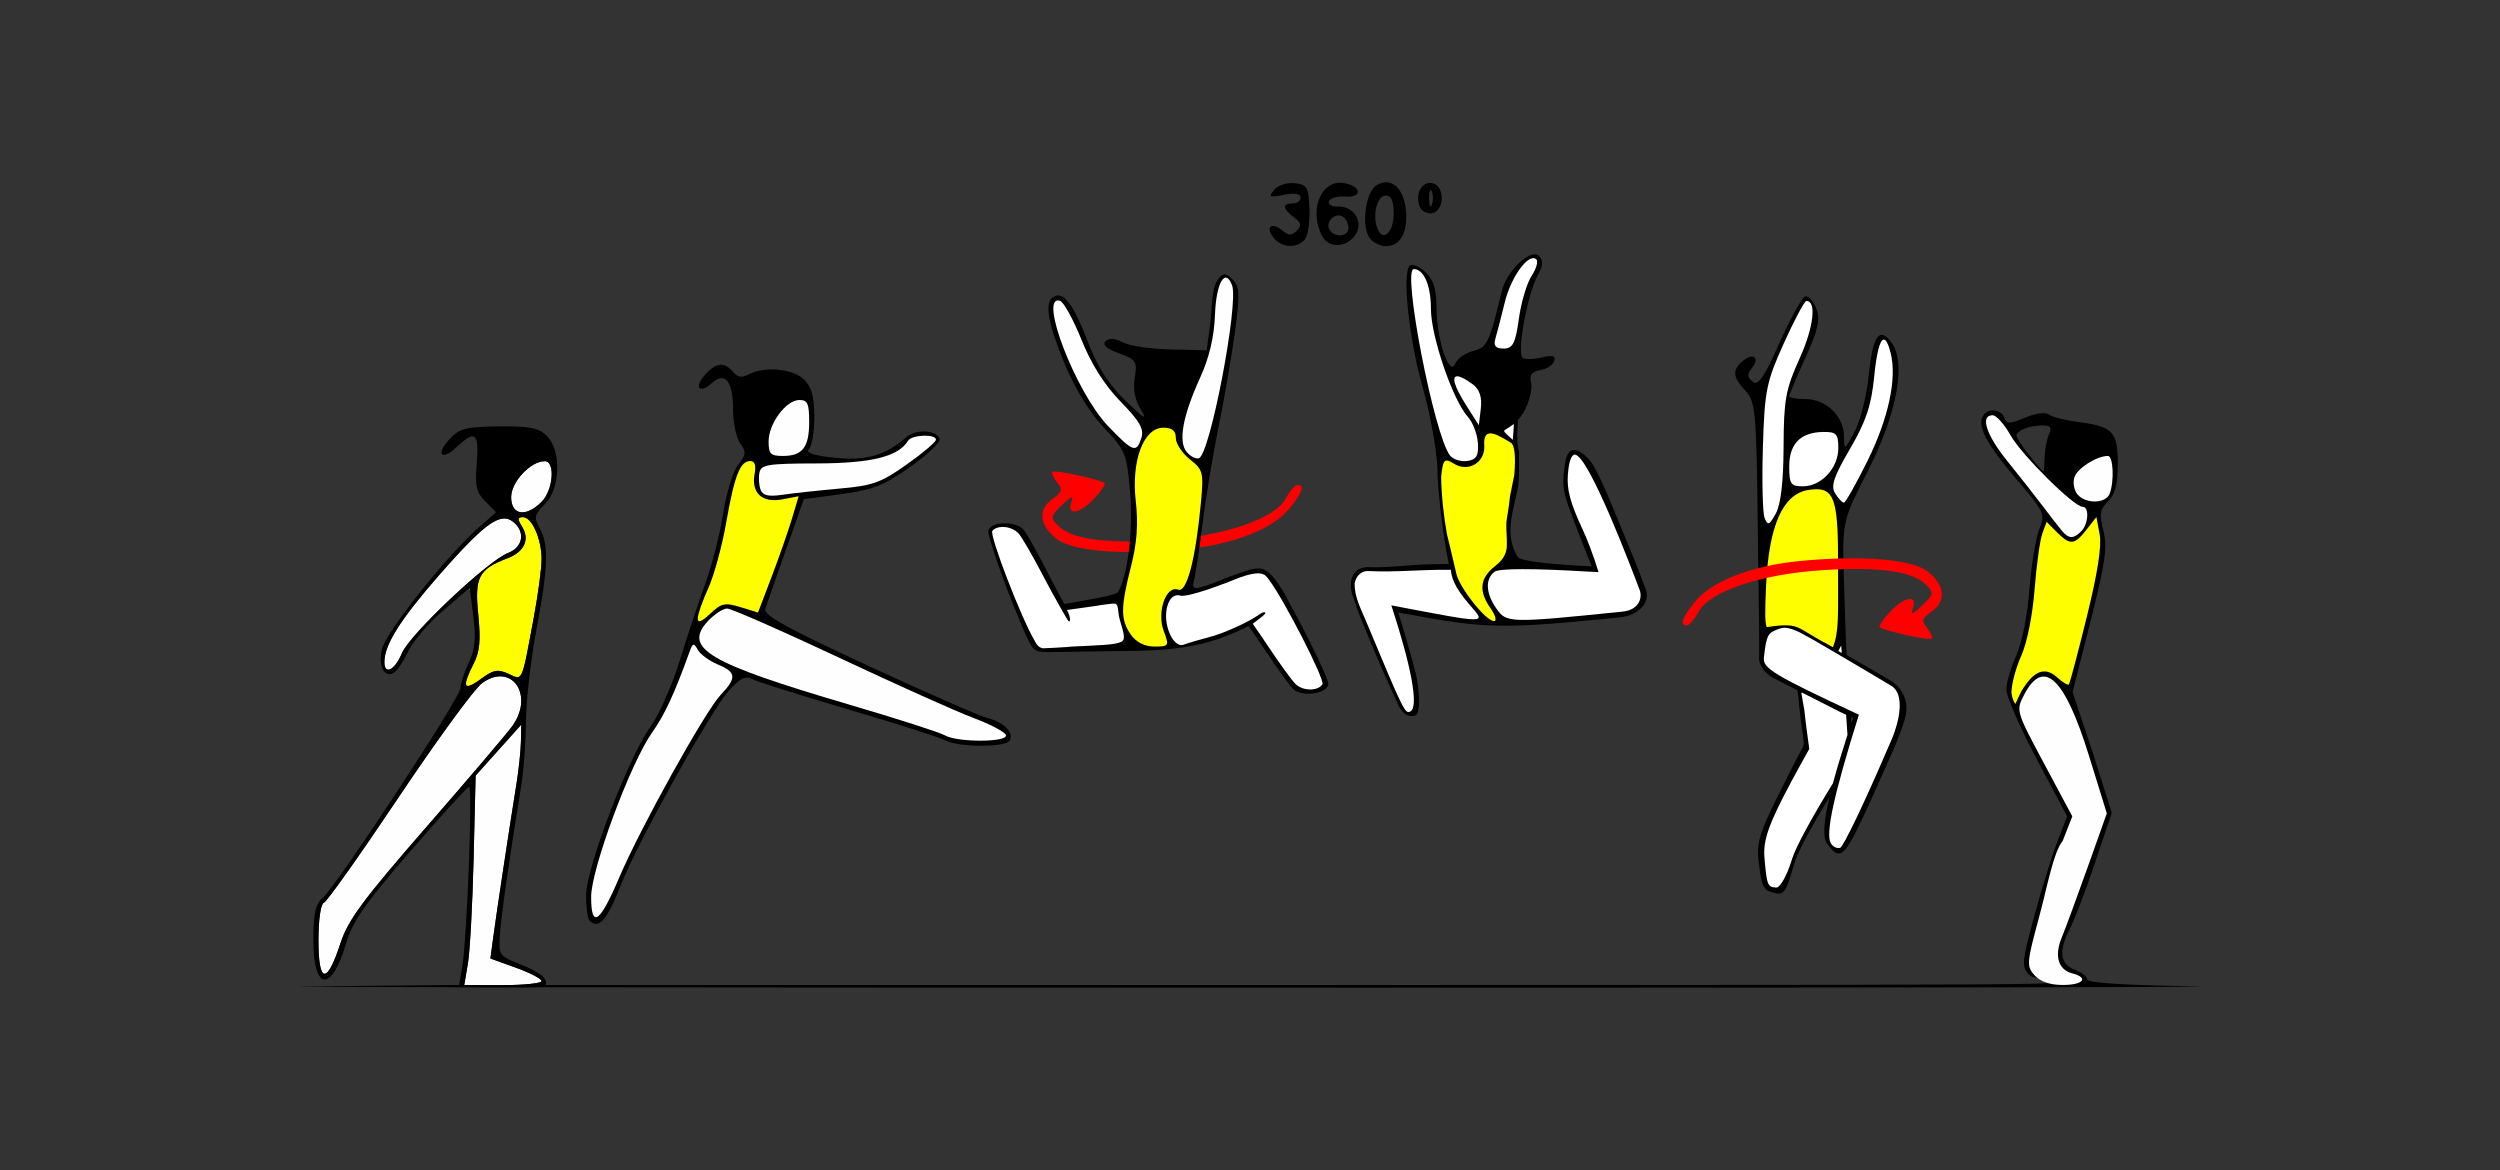 <?xml version="1.0" encoding="UTF-8" standalone="no"?>
<!-- Created with Inkscape (http://www.inkscape.org/) -->

<svg
   xmlns:dc="http://purl.org/dc/elements/1.1/"
   xmlns:cc="http://creativecommons.org/ns#"
   xmlns:rdf="http://www.w3.org/1999/02/22-rdf-syntax-ns#"
   xmlns:svg="http://www.w3.org/2000/svg"
   xmlns="http://www.w3.org/2000/svg"
   xmlns:sodipodi="http://sodipodi.sourceforge.net/DTD/sodipodi-0.dtd"
   xmlns:inkscape="http://www.inkscape.org/namespaces/inkscape"
   id="svg3514"
   version="1.1"
   inkscape:version="0.91 r13725"
   width="460.748"
   height="215.625"
   viewBox="0 0 460.748 215.625"
   sodipodi:docname="fx120102.svg">
  <rect x="0" y="0" width="460.748" height="215.625" fill="#333333" stroke="none"/>
  <defs
     id="defs3518" />
  <sodipodi:namedview
     pagecolor="#b3b3b3"
     bordercolor="#666666"
     borderopacity="1"
     objecttolerance="10"
     gridtolerance="10"
     guidetolerance="10"
     inkscape:pageopacity="0"
     inkscape:pageshadow="2"
     inkscape:window-width="1369"
     inkscape:window-height="765"
     id="namedview3516"
     showgrid="false"
     inkscape:zoom="1"
     inkscape:cx="266.52998"
     inkscape:cy="168.67404"
     inkscape:window-x="4"
     inkscape:window-y="18"
     inkscape:window-maximized="0"
     inkscape:current-layer="svg3514"
     showguides="false" />
  <g
     id="g4659"
     transform="translate(20.393,2.263)">
    <path
       inkscape:connector-curvature="0"
       id="path4395"
       d="m 197.965,98.983 c 8.922,-0.88 16.285,-3.762 19.314,-7.56 2.362,-2.961 2.812,-4.299 1.447,-4.299 -0.448,0 -1.394,1.085 -2.101,2.411 -2.064,3.869 -11.51,7.053 -23.073,7.778 -10.436,0.654 -16.469,-0.217 -18.986,-2.742 -1.409,-1.413 -1.341,-1.749 0.765,-3.762 1.829,-1.748 2.187,-1.85 1.716,-0.488 -0.885,2.557 1.556,2.135 4.243,-0.734 1.265,-1.351 2.114,-2.612 1.887,-2.804 -0.801,-0.676 -9.182,-2.505 -9.593,-2.092 -0.229,0.23 0.158,1.112 0.86,1.961 1.077,1.302 0.937,1.781 -0.897,3.07 -2.749,1.932 -2.372,4.97 0.923,7.427 2.953,2.203 12.331,2.935 23.495,1.833 z"
       style="fill:#fe0000" />
    <path
       inkscape:connector-curvature="0"
       id="path4208"
       d="m 88.24,167.393 c -0.343,-0.344 -0.623,-2.427 -0.623,-4.629 0,-5.001 7.813,-25.474 11.851,-31.052 1.577,-2.179 4.009,-7.664 5.404,-12.188 1.395,-4.524 3.533,-10.967 4.75,-14.319 1.218,-3.352 2.688,-9.142 3.269,-12.867 0.58,-3.725 1.817,-7.745 2.749,-8.933 1.477,-1.883 1.526,-2.39 0.387,-3.953 -0.719,-0.986 -1.307,-3.737 -1.307,-6.114 0,-5.331 -1.478,-7.217 -3.918,-5.001 -2.313,2.099 -3.345,0.784 -1.227,-1.564 2.016,-2.235 3.565,-2.384 5.129,-0.494 0.833,1.007 1.615,1.135 2.857,0.469 2.926,-1.571 8.216,-1.076 10.244,0.957 1.399,1.403 1.869,3.125 1.869,6.844 0,2.733 -0.442,5.413 -0.983,5.955 -0.688,0.69 0.734,1.166 4.735,1.586 5.822,0.61 9.374,-0.408 13.228,-3.792 1.746,-1.533 5.582,-1.326 6.126,0.33 0.195,0.593 -2.246,2.914 -5.424,5.156 -4.898,3.457 -6.83,4.22 -12.691,5.015 l -6.913,0.938 -3.321,9.375 c -1.827,5.156 -3.527,10.042 -3.779,10.858 -0.355,1.149 3.921,3.51 19.003,10.494 10.703,4.956 20.6,9.287 21.992,9.625 2.938,0.713 4.904,2.729 4.036,4.139 -0.79,1.283 -9.432,1.263 -11.836,-0.028 -1.031,-0.554 -9.099,-3.128 -17.929,-5.722 -8.83,-2.593 -16.785,-5.106 -17.679,-5.583 -1.262,-0.674 -2.24,-0.181 -4.379,2.206 -3.225,3.6 -16.764,27.94 -19.698,35.415 -2.696,6.867 -4.194,8.607 -5.918,6.877 z"
       style="fill:#000000" />
    <path
       style="fill:#000000"
       d="m 347.168,73.373 c -0.785,-0.079 -1.604,0.223 -2.051,0.947 -1.169,1.897 0.512,5.146 5.988,11.578 5.351,6.285 5.477,6.558 4.336,9.375 -0.646,1.596 -1.461,6.595 -1.811,11.111 -0.374,4.837 -1.374,9.845 -2.434,12.188 -0.99,2.187 -1.809,4.992 -1.82,6.232 -0.011,1.241 2.507,7.016 5.596,12.834 l 5.615,10.58 -1.766,4.508 c -0.971,2.48 -2.892,8.667 -4.27,13.748 -2.373,8.756 -2.421,9.332 -0.902,11.016 1.573,1.743 40.558,1.777 -118.01,1.777 l -173.449,0 0,0.412 c 33.953,0.054 105.721,0.09 168.418,0.092 117.967,0.003 163.758,-0.119 153.092,-0.27 -12.182,-0.172 -19.393,-0.623 -19.393,-1.215 0,-0.518 -1.051,-1.342 -2.336,-1.832 -2.757,-1.051 -3.007,-3.479 -0.801,-7.758 0.844,-1.637 2.906,-7.066 4.584,-12.064 l 3.051,-9.088 -3.559,-11.273 -3.662,-10.973 3.346,-13.211 c 2.71,-10.788 3.092,-13.504 2.324,-16.537 -0.782,-3.09 -0.653,-3.897 0.871,-5.426 1.32,-1.324 1.791,-3.119 1.791,-6.836 0,-5.977 -0.873,-6.928 -7.105,-7.744 -2.518,-0.33 -5.044,-0.966 -5.615,-1.414 -0.613,-0.481 -2.396,-0.247 -4.35,0.572 -2.914,1.222 -3.375,1.223 -3.84,0.008 -0.306,-0.8 -1.055,-1.259 -1.84,-1.338 z m 8.906,2.77 c 1.459,0 1.724,0.376 1.158,1.641 -0.404,0.902 -0.764,2.801 -0.801,4.219 -0.037,1.418 -0.134,2.578 -0.217,2.578 -0.484,0 -4.99,-5.899 -4.99,-6.533 0,-0.967 2.385,-1.904 4.85,-1.904 z"
       id="path4224"
       inkscape:connector-curvature="0"
       sodipodi:nodetypes="sssssssccssssccssssscccccssssccsssscsss" />
    <path
       sodipodi:nodetypes="ssscssscsssss"
       inkscape:connector-curvature="0"
       id="path4330"
       d="m 354.584,177.492 c -1.519,-1.684 -1.472,-2.26 0.901,-11.016 1.377,-5.081 2.564,-11.71 4.275,-13.762 l 1.771,-4.523 -5.202,-9.728 c -5.152,-9.634 -5.187,-9.756 -3.703,-12.635 3.663,-7.106 7.606,-2.909 11.959,11.14 l 3.305,10.67 -3.537,9.955 c -1.945,5.476 -4.082,11.264 -4.748,12.864 -1.427,3.427 -0.697,5.983 1.903,6.665 3.139,0.823 2.074,2.145 -1.729,2.145 -2.34,0 -4.152,-0.62 -5.196,-1.777 z"
       style="fill:#fefefe" />
    <path
       id="path4328"
       d="m 88.552,163.033 c 0,-5.109 7.234,-24.623 11.221,-30.268 2.355,-3.335 4.075,-7.038 6.919,-14.903 0.6,-1.658 0.776,-1.699 1.528,-0.357 0.467,0.835 2.121,2.046 3.675,2.692 3.42,1.421 3.522,2.454 0.552,5.583 -2.89,3.044 -14.856,24.586 -18.747,33.749 -3.547,8.353 -5.147,9.443 -5.147,3.505 z"
       style="fill:#fefefe"
       inkscape:connector-curvature="0" />
    <path
       id="path4326"
       d="m 153.728,133.25 c -0.905,-0.529 -8.806,-3.066 -17.556,-5.638 -26.193,-7.698 -30.771,-10.414 -26.05,-15.455 1.166,-1.245 2.738,-2.264 3.494,-2.264 0.756,0 10.04,4.075 20.631,9.056 10.592,4.981 21.763,9.99 24.826,11.132 3.062,1.141 5.726,2.55 5.919,3.131 0.45,1.355 -8.955,1.386 -11.264,0.037 z"
       style="fill:#fefefe"
       inkscape:connector-curvature="0" />
    <path
       sodipodi:nodetypes="ssssssss"
       inkscape:connector-curvature="0"
       id="path4308"
       d="m 359.646,95.596 c -0.549,-0.645 -2.143,-2.693 -3.542,-4.553 -1.399,-1.859 -4.33,-5.589 -6.515,-8.287 -3.938,-4.865 -5.109,-8.488 -2.742,-8.488 0.676,0 2.155,1.651 3.286,3.669 2.047,3.653 11.68,13.206 13.317,13.206 1.242,0 1.056,3.177 -0.262,4.5 -1.427,1.432 -2.292,1.42 -3.542,-0.047 z"
       style="fill:#fefefe" />
    <path
       sodipodi:nodetypes="sssss"
       inkscape:connector-curvature="0"
       id="path4306"
       d="m 362.477,88.844 c -0.619,-0.749 -0.873,-2.161 -0.564,-3.139 0.521,-1.647 4.114,-3.937 6.178,-3.937 0.99,0 1.206,4.646 0.323,6.955 -0.711,1.858 -4.438,1.935 -5.938,0.122 z"
       style="fill:#fefefe" />
    <path
       id="path4304"
       d="m 119.783,87.999 c -0.302,-0.788 -0.399,-2.196 -0.216,-3.129 0.296,-1.51 1.453,-1.699 10.593,-1.724 10.08,-0.028 14.992,-1.251 16.799,-4.184 0.688,-1.117 5.144,-1.283 5.144,-0.191 0,0.414 -2.429,2.471 -5.397,4.571 -4.763,3.37 -6.218,3.892 -12.383,4.442 -3.842,0.343 -8.562,0.854 -10.488,1.136 -2.618,0.383 -3.641,0.15 -4.051,-0.921 z"
       style="fill:#fefefe"
       inkscape:connector-curvature="0" />
    <path
       id="path4292"
       d="m 121.262,79.082 c 0,-3.289 3.228,-7.626 5.675,-7.626 1.499,0 1.801,0.676 1.801,4.031 0,4.695 -1.227,6.281 -4.86,6.281 -2.257,0 -2.617,-0.369 -2.617,-2.686 z"
       style="fill:#fefefe"
       inkscape:connector-curvature="0" />
    <path
       sodipodi:nodetypes="cssscsscsscssccc"
       id="path4246"
       d="m 350.314,125.362 c 0.009,-1.547 0.827,-4.602 1.816,-6.788 1.054,-2.328 2.068,-7.379 2.447,-12.188 0.356,-4.516 1.002,-9.168 1.435,-10.338 l 0.787,-2.126 1.886,1.892 c 2.442,2.45 3.233,2.385 5.453,-0.447 l 1.834,-2.339 0.597,3.193 c 0.403,2.157 -0.367,7.101 -2.374,15.229 -1.634,6.62 -3.116,12.209 -3.292,12.421 -0.176,0.212 -1.149,-0.367 -2.161,-1.286 -2.325,-2.111 -4.34,-1.165 -6.574,2.51 0,0 -0.721,1.429 -1.121,2.378 -0.6,-0.75 -0.733,-2.113 -0.733,-2.113 z"
       style="fill:#fefe00"
       inkscape:connector-curvature="0" />
    <path
       id="path4242"
       d="m 108.198,111.697 c 0.011,-0.734 0.886,-3.234 1.944,-5.554 1.058,-2.32 2.549,-7.78 3.313,-12.132 1.524,-8.678 2.556,-11.305 4.439,-11.305 0.819,0 1.087,0.797 0.792,2.349 -0.67,3.513 1.364,5.412 5.052,4.718 l 3.063,-0.577 -1.24,4.134 c -0.682,2.274 -2.369,7.096 -3.748,10.716 l -2.507,6.582 -3.233,-0.995 c -2.86,-0.881 -3.501,-0.742 -5.564,1.202 -1.603,1.511 -2.325,1.78 -2.311,0.862 z"
       style="fill:#fefe00"
       inkscape:connector-curvature="0" />
    <path
       id="path4154"
       d="m 235.199,31.331 c -0.608,-0.03 -1.259,0.151 -1.925,0.57 -2.065,1.297 -2.84,7.786 -1.17,9.803 0.64,0.774 1.939,1.406 2.886,1.406 2.661,0 4.079,-2.455 3.741,-6.473 -0.272,-3.225 -1.707,-5.217 -3.531,-5.306 z m -8.819,0.086 c -3.603,0.155 -5.429,5.471 -3.093,9.85 1.248,2.34 4.637,2.137 6.204,-0.371 1.438,-2.301 -0.405,-5.192 -3.238,-5.083 -1.158,0.045 -1.934,-0.398 -1.726,-0.984 0.209,-0.586 1.573,-0.978 3.033,-0.871 3.302,0.241 2.907,-2.013 -0.439,-2.503 -0.255,-0.037 -0.502,-0.049 -0.742,-0.039 z m 16.833,0.035 c -1.735,-0.042 -2.792,2.165 -1.955,4.351 0.326,0.852 1.366,1.4 2.312,1.217 2.332,-0.451 2.332,-5.079 0,-5.53 -0.121,-0.023 -0.241,-0.036 -0.357,-0.039 z m -25.52,0.018 c -1.277,0.006 -2.643,0.516 -3.257,1.258 -1.107,1.338 -0.886,1.451 1.8,0.912 1.977,-0.397 3.062,-0.223 3.062,0.492 0,0.609 -0.662,1.107 -1.472,1.107 -1.954,0 -1.859,0.971 0.246,2.531 1.343,0.996 1.458,1.533 0.531,2.476 -0.934,0.951 -1.508,0.935 -2.72,-0.074 -1.973,-1.642 -3.138,-0.533 -1.509,1.437 1.505,1.819 4.312,1.949 5.706,0.264 0.562,-0.68 0.946,-3.225 0.855,-5.657 -0.15,-3.971 -0.424,-4.451 -2.701,-4.716 -0.176,-0.021 -0.359,-0.032 -0.541,-0.031 z m 25.6,1.273 c 0.059,0.022 0.125,0.114 0.193,0.283 0.272,0.676 0.272,1.783 0,2.46 -0.272,0.676 -0.494,0.123 -0.494,-1.23 0,-1.015 0.124,-1.579 0.301,-1.513 z m -8.303,1.021 c 1.021,0 1.472,1.029 1.472,3.361 0,3.488 -2.024,5.296 -3.019,2.695 -0.941,-2.46 -0.023,-6.057 1.547,-6.057 z m -8.467,3.683 c 0.183,0.028 0.362,0.092 0.535,0.199 0.586,0.364 1.068,1.299 1.068,2.078 0,1.656 -2.525,1.909 -3.486,0.348 -0.749,-1.216 0.606,-2.819 1.884,-2.626 z"
       style="fill:#000000"
       inkscape:connector-curvature="0" />
    <path
       id="path4364"
       d="m 205.341,48.305 c -0.346,-0.023 -0.608,0.192 -0.916,0.5 -0.854,0.854 -1.153,2.22 -1.334,3.558 -0.151,1.112 -0.249,3.735 -0.549,5.934 l -0.547,3.997 -6.651,-0.15 c -3.658,-0.082 -7.632,-0.676 -8.832,-1.32 -1.442,-0.774 -2.511,-0.842 -3.154,-0.197 -0.643,0.645 0.192,1.4 2.468,2.226 3.181,1.154 3.402,1.496 2.915,4.507 -0.352,2.173 0.047,4.166 1.195,5.983 1.249,1.977 0.481,1.524 -2.804,-1.65 -3.212,-3.104 -5.259,-6.297 -7.049,-10.996 -2.61,-6.851 -4.52,-9.363 -6.286,-8.268 -1.738,1.078 -1.149,4.679 2.019,12.343 1.882,4.552 4.643,9.049 7.239,11.787 3.986,4.204 4.229,4.803 4.829,11.884 0.597,7.047 -0.433,15.506 -2.244,18.432 -0.402,0.649 -6.555,1.571 -9.885,2.173 -0.895,-1.607 -2.144,-3.956 -3.324,-6.276 -1.729,-3.397 -3.62,-6.745 -4.202,-7.44 -1.201,-1.435 -5.796,-1.719 -6.475,0.197 -0.24,0.679 2.905,9.754 5.481,15.848 0.673,1.666 2.01,4.914 2.656,5.661 0.625,0.723 0.942,0.934 4.284,0.877 1.228,-0.045 5.72,-0.088 7.01,-0.117 1.336,-0.029 3.012,-0.056 4.396,-0.064 11.191,-0.051 16.656,-0.87 24.146,-4.624 0.975,1.389 2.14,3.092 3.259,4.778 2.108,3.176 4.372,6.284 5.03,6.907 1.358,1.288 5.953,1.042 6.407,-0.939 0.159,-0.694 -3.922,-9.185 -7.165,-14.942 0.001,-8e-4 0.005,-0.003 0.006,-0.004 -0.874,-1.891 -2.441,-4.316 -3.544,-5.37 -1.601,-1.53 -2.567,-1.442 -8.405,0.826 -5.58,2.283 -6.155,2.189 -5.696,0.48 0.328,-1.219 1.054,-5.979 1.615,-10.578 0.561,-4.599 1.919,-12.79 3.017,-18.2 1.098,-5.411 2.455,-13.315 3.017,-17.567 0.874,-6.613 0.802,-7.952 -0.504,-9.262 -0.644,-0.646 -1.074,-0.909 -1.42,-0.933 z"
       style="fill:#000000"
       inkscape:connector-curvature="0"
       sodipodi:nodetypes="csccccsssscssssssscccscsccccccsccscssssscc" />
    <path
       style="fill:#ffffff"
       d="m 164.144,94.858 c -0.683,0.045 -1.29,0.28 -1.648,0.724 -0.59,0.731 5.311,16.064 7.776,20.207 0.016,0.027 0.029,0.044 0.045,0.07 0.027,0.055 0.053,0.134 0.08,0.184 0.369,0.695 0.774,1.039 1.398,1.179 1.501,-0.062 2.98,-0.138 4.374,-0.236 1.768,-0.198 7.06,-0.257 8.965,-0.627 1.893,-0.378 1.976,-0.705 0.982,-3.915 -0.666,-2.15 -0.211,-3.36 -1.127,-3.468 -0.306,-0.036 -1.549,0.169 -2.496,0.275 -0.606,0.152 -4.073,0.581 -6.25,0.904 0.786,1.362 0.703,2.847 0.044,1.705 0,0 -0.403,-0.676 -0.939,-1.611 -1.339,-2.329 -2.61,-4.684 -3.679,-6.729 -1.764,-3.379 -3.689,-6.706 -4.278,-7.395 -0.76,-0.889 -2.108,-1.342 -3.247,-1.267 z m 47.403,8.545 c -0.745,-0.009 -1.85,0.195 -3.363,0.732 -5.446,2.22 -10.088,3.673 -11.015,3.378 -2.326,-0.741 -3.521,3.62 -1.943,7.094 0.689,1.517 1.668,2.275 2.515,1.949 0.763,-0.294 3.292,-1.035 5.618,-1.648 2.063,-0.665 3.927,-1.504 5.511,-2.294 2.545,-1.259 3,-1.848 3.459,-1.993 1.597,-0.324 -1.099,1.47 -1.846,2.073 0.901,1.291 1.892,2.727 2.888,4.228 2.108,3.176 4.37,6.286 5.028,6.909 1.358,1.288 4.1,1.301 4.925,0.025 0.51,-0.789 -6.963,-15.419 -9.848,-19.281 -0.441,-0.59 -0.764,-0.942 -1.129,-1.029 -0.203,-0.08 -0.45,-0.139 -0.799,-0.143 z"
       id="path4336"
       inkscape:connector-curvature="0"
       sodipodi:nodetypes="csccccccsccccccssccssccccccccscccc" />
    <path
       inkscape:connector-curvature="0"
       style="fill:#fefefe"
       d="m 198.307,81.03 c -1.591,-1.923 -0.724,-6.661 2.521,-13.772 1.649,-3.614 2.556,-7.482 2.702,-11.529 0.212,-5.866 1.877,-8.731 3.146,-5.415 1.272,3.324 -4.062,31.187 -6.1,31.868 -0.567,0.189 -1.588,-0.33 -2.269,-1.153 z"
       id="path4340" />
    <path
       inkscape:connector-curvature="0"
       style="fill:#fefefe"
       d="m 183.866,76.314 c -6.007,-6.239 -13.021,-24.489 -8.887,-23.125 0.674,0.223 2.458,3.469 3.965,7.215 1.796,4.467 4.278,8.38 7.211,11.374 3.472,3.543 4.325,5.028 3.815,6.641 -0.909,2.875 -1.51,2.668 -6.104,-2.104 z"
       id="path4342" />
    <path
       inkscape:connector-curvature="0"
       style="fill:#fefe00"
       d="m 188.029,114.709 c -1.922,-2.752 -1.917,-4.982 0.028,-12.598 1.091,-4.273 1.352,-7.846 0.874,-11.978 -0.863,-7.462 1.422,-13.573 5.076,-13.573 1.62,0 2.303,0.562 2.303,1.896 0,1.043 1.167,2.817 2.593,3.942 2.446,1.93 2.56,2.394 2.013,8.188 -0.97,10.261 -2.592,16.43 -4.162,15.826 -2.238,-0.862 -3.992,4.114 -2.68,7.602 1.042,2.768 0.974,2.882 -1.717,2.882 -1.783,0 -3.356,-0.795 -4.328,-2.187 z"
       id="path4344" />
    <path
       sodipodi:nodetypes="sssssscscccccccccssssccscssccccccssssscscsccsc"
       inkscape:connector-curvature="0"
       id="path4381"
       d="m 262.569,44.619 c -1.872,-0.16 -5.381,3.446 -6.172,6.736 -2.312,9.621 -2.691,10.411 -5.302,11.068 -1.453,0.366 -2.926,1.407 -3.272,2.313 -1.028,2.686 -3.453,-4.366 -3.453,-10.039 0,-3.626 -0.56,-5.458 -2.093,-6.85 -1.151,-1.045 -2.441,-1.55 -2.867,-1.123 -1.43,1.434 -0.114,13.603 2.435,22.535 1.347,4.72 2.524,11.257 2.686,14.822 0.007,0.885 0.046,1.824 0.109,2.803 0.042,0.94 0.089,1.611 0.14,1.777 0.36,4.114 1.013,8.4 1.415,10.813 l 0.436,2.202 -2.993,0.046 c -4.154,0.086 -8.54,0.702 -11.885,0.536 -2.636,0.03 -3.699,2.055 -2.947,5.014 0.044,0.163 0.232,0.648 0.39,1.066 0.598,2.001 1.482,4.049 3.028,7.789 1.973,4.774 4.458,10.18 5.208,11.798 0.75,1.618 2.262,2.135 3.13,1.583 0.868,-0.552 0.631,-4.735 0,-7.497 -0.593,-2.595 -2.958,-10.429 -3.237,-11.397 16.114,3.034 18.692,3.138 40.997,0.879 2.921,-0.33 5.546,-2.487 4.619,-5.097 -0.42,-1.182 -2.161,-5.703 -2.912,-7.395 -3.371,-8.174 -5.82,-14.626 -7.602,-16.612 -1.953,-2.176 -3.849,-2.623 -4.351,0.558 -0.551,3.488 -0.503,4.911 0.501,7.813 0.81,2.341 3.28,8.592 4.377,11.36 -7.106,-0.328 -13.171,-0.959 -13.653,-1.742 -2.569,-4.137 -0.7,-8.727 -0.068,-12.258 0.446,-1.836 0.318,-4.846 0.318,-7.116 -0.485,-1.872 -0.312,-3.965 -0.19,-5.882 0.551,-0.597 0.965,-1.22 1.277,-1.827 0.904,-1.754 1.421,-4.049 1.147,-5.101 -0.349,-1.34 0.144,-2.008 1.652,-2.232 1.184,-0.176 2.354,-0.93 2.599,-1.674 0.32,-0.976 -0.296,-1.168 -2.206,-0.687 -1.458,0.367 -3.071,0.407 -3.584,0.089 -1.16,-0.719 0.845,-11.773 2.751,-15.166 0.992,-1.765 1.065,-2.786 0.259,-3.595 -0.188,-0.188 -0.421,-0.289 -0.689,-0.312 z m -3.928,31.194 -0.194,3.065 c -0.942,-0.963 -2.058,-1.631 -1.472,-1.94 0.651,-0.344 1.194,-0.725 1.666,-1.125 z"
       style="fill:#000000" />
    <path
       sodipodi:nodetypes="ccccccsssscccscc"
       style="fill:#ffff00"
       d="m 258.04,79.314 c 0.726,0.45 0.935,2.527 0.654,5.925 -1.3e-4,0.001 1.5e-4,0.002 -0.81,4.051 -0.191,2.202 -0.464,3.086 -0.646,4.62 -0.07,0.809 0.069,3.059 0.069,3.059 0.018,0.492 0.012,1.095 -0.006,1.668 -0.17,1.421 -0.793,2.358 -2.126,3.41 -2.862,2.259 -3.111,4.579 -0.837,7.835 0.893,1.279 1.17,2.326 0.615,2.326 -1.487,0 -6.328,-6.081 -6.937,-8.713 -0.837,-3.621 -1.326,-5.662 -1.681,-7.057 -0.027,-0.143 -0.059,-0.283 -0.085,-0.425 -0.509,-2.801 -0.997,-6.873 -1.04,-10.368 0.325,-3.279 0.61,-3.545 2.35,-2.455 2.596,1.626 5.708,-0.155 5.603,-3.209 -0.379,-4.263 3.063,-1.677 4.877,-0.667 z"
       id="path4383"
       inkscape:connector-curvature="0" />
    <path
       inkscape:connector-curvature="0"
       id="path4385"
       d="m 262.181,45.314 c -1.556,0.013 -4.22,3.956 -5.232,8.099 -0.659,2.698 -1.444,5.729 -1.744,6.736 -0.39,1.31 0.042,1.831 1.515,1.831 1.691,0 2.192,-0.975 2.808,-5.467 0.412,-3.008 1.459,-6.554 2.326,-7.881 0.867,-1.327 1.279,-2.709 0.918,-3.072 -0.169,-0.169 -0.369,-0.248 -0.591,-0.246 z m -22.018,2.016 c -2.179,0 3.719,30.432 6.651,34.32 0.564,0.747 2.005,1.219 3.202,1.046 1.692,-0.243 2.13,-0.984 1.964,-3.318 -0.118,-1.652 -0.946,-3.814 -1.84,-4.805 -2.788,-3.09 -6.815,-14.853 -6.815,-19.908 0,-4.311 -1.304,-7.336 -3.163,-7.336 z m 8.131,19.766 c -1.238,-0.143 -0.756,1.734 1.537,5.348 l 2.324,3.662 0.368,-3.087 c 0.248,-2.069 -0.24,-3.536 -1.482,-4.447 -1.265,-0.928 -2.184,-1.411 -2.747,-1.476 z m 10.314,8.794 c -0.005,-0.006 -0.195,0.127 -0.421,0.296 -0.225,0.17 -0.616,0.428 -0.87,0.576 -0.254,0.147 -0.47,0.299 -0.477,0.336 -0.043,0.193 0.082,0.343 0.911,1.099 0.362,0.329 0.663,0.593 0.669,0.586 0.016,-0.016 0.202,-2.878 0.187,-2.893 z m 11.22,5.624 c -0.684,0.095 -1.085,1.38 -1.267,3.76 -0.203,2.672 0.462,5.171 2.623,9.827 0.98,2.113 2.007,4.731 3.03,8.075 -0.698,-0.026 -1.422,-0.059 -2.202,-0.107 -4.879,-0.297 -8.912,-0.442 -11.829,-0.436 -2.916,0.005 -4.716,0.163 -5.123,0.471 -1.765,1.337 -1.64,3.968 0.32,6.775 1.874,2.683 2.262,2.736 23.35,0.565 2.607,-0.257 3.661,-2.206 3.089,-3.907 -1.442,-3.835 -9.423,-24.948 -11.992,-25.024 z m -22.835,21.231 c -6.372,-0.034 -9.76,0.489 -15.356,0.235 -0.391,0.005 -0.722,0.114 -1.022,0.268 -0.297,0.152 -1.093,0.683 -1.339,1.973 -0.091,2.477 1.177,4.794 2.003,6.78 7.106,17.04 7.287,17.404 8.293,16.823 1.519,-0.877 0.155,-8.225 -3.542,-19.522 17.971,3.437 17.488,3.406 14.536,0.026 -3.14,-3.596 -3.444,-5.346 -3.573,-6.584 z"
       style="fill:#ffffff" />
    <path
       id="path4536"
       d="m 312.525,52.369 c -0.083,-0.011 -0.164,-0.007 -0.238,0.018 -0.595,0.198 -2.724,4.054 -4.732,8.568 -2.851,6.408 -3.937,7.971 -4.955,7.127 -0.994,-0.825 -1.029,-1.414 -0.145,-2.48 1.567,-1.888 0.304,-2.96 -1.613,-1.369 -2.037,1.691 -1.932,2.981 0.451,5.518 1.827,1.945 2.006,3.808 2.262,23.684 0.034,8.394 0.327,18.188 0.258,25.871 0.024,0.44 0.193,0.898 0.51,1.369 0.339,0.636 0.944,1.296 1.885,1.898 l 4.639,2.361 0.229,1.416 c 0.048,1.176 0.412,4.233 0.951,8.084 0.058,0.416 0.007,0.689 -0.197,1.076 -1.093,2.072 -1.1,2.056 -2.271,4.369 -5.669,11.192 -6.336,12.711 -5.791,17 0.554,4.36 0.83,4.901 2.73,5.395 1.901,0.494 2.273,-0.024 3.715,-5.158 0.663,-2.361 3.25,-6.976 6.578,-12.535 -1.142,4.839 -1.258,7.6 -0.396,8.715 0.821,1.062 1.392,1.798 2.055,1.713 1.552,0.208 3.43,-4.03 10.41,-19.766 1.45,-3.949 2.586,-5.979 1.904,-8.514 -0.502,-1.605 -1.298,-2.551 -2.609,-3.496 -2.557,-1.505 -5.489,-3.209 -8.188,-4.754 l -0.15,-2.207 -0.404,-12.693 c -0.322,-10.149 0.032,-10.284 4.66,-19.498 5.227,-10.407 6.86,-19.621 4.123,-23.248 -2.247,-2.977 -3.434,-1.232 -4.191,6.162 -0.383,3.743 -1.554,8.388 -2.602,10.322 -1.904,3.514 -1.905,3.513 -1.947,0.752 -0.056,-3.653 -3.323,-6.783 -7.078,-6.783 -1.658,0 -3.014,-0.235 -3.014,-0.523 0,-0.289 1.338,-3.474 2.973,-7.08 2.375,-5.238 2.778,-7.069 2.004,-9.105 -0.466,-1.226 -1.23,-2.132 -1.812,-2.207 z m 8.221,77.525 c 0.119,0.056 0.238,0.112 0.359,0.17 -0.105,0.315 -0.185,0.575 -0.287,0.883 l -0.072,-1.053 z"
       style="fill:#000000"
       inkscape:connector-curvature="0" />
    <path
       id="path4449"
       d="m 312.51,53.215 c -0.35,0.011 -2.215,3.516 -4.145,7.789 -3.223,7.138 -3.537,8.693 -3.857,19.127 -0.192,6.247 -0.05,12.127 0.314,13.066 0.57,1.467 0.86,1.353 2.062,-0.807 0.92,-1.652 1.412,-5.874 1.436,-12.332 0.031,-8.659 0.381,-10.587 2.967,-16.289 2.586,-5.704 3.155,-10.613 1.223,-10.555 z m 14.277,7.105 c -0.692,0.018 -1.326,2.348 -1.764,6.789 -0.53,5.381 -1.504,8.29 -4.475,13.373 -2.993,5.122 -3.571,6.856 -2.725,8.197 0.59,0.936 1.315,1.701 1.611,1.701 0.296,0 2.25,-3.459 4.342,-7.686 3.87,-7.821 5.461,-15.191 4.287,-19.867 -0.426,-1.696 -0.862,-2.518 -1.277,-2.508 z m -11.145,17.027 c -4.191,0.049 -6.281,2.167 -6.281,6.361 0,3.232 0.292,3.658 2.512,3.658 3.411,0 6.533,-3.361 6.533,-7.035 0,-2.627 -0.356,-3.012 -2.764,-2.984 z m -7.219,36.09 c -0.261,0.004 -0.511,0.044 -0.746,0.125 -2.204,0.775 -2.522,0.981 -2.986,5.424 -0.2,1.912 1.851,3.187 17.508,10.471 -4.64,14.83 -6.193,21.941 -5.164,23.705 0.368,0.631 1.137,1.003 1.711,0.828 0.574,-0.175 4.396,-8.131 8.494,-17.68 0.383,-0.891 0.736,-1.688 1.111,-2.553 1.257,-3.044 2.372,-7.986 -0.111,-9.584 -7.243,-4.337 -12.485,-7.364 -14.072,-8.305 -1.568,-0.807 -3.92,-2.462 -5.744,-2.432 z m 10.523,3.262 c 0,0 -0.227,0.442 -0.537,1.018 0.209,0.118 0.421,0.238 0.637,0.361 -0.031,-0.438 -0.069,-0.954 -0.1,-1.379 z m -7.227,8.68 c -0.009,0.007 -0.117,0.09 -0.117,0.09 l 0.539,3.121 c 0.146,1.527 0.49,4.167 0.914,7.168 -1.099,1.971 -2.215,3.991 -3.242,5.904 -4.215,7.855 -5.299,10.917 -5.018,14.162 0.44,5.076 0.572,5.41 2.184,5.49 0.708,0.035 2.001,-2.293 2.871,-5.174 0.687,-2.273 3.736,-7.846 7.566,-14.045 0.669,-2.497 1.56,-5.465 2.678,-8.926 -0.08,-1.239 -0.163,-2.464 -0.248,-3.701 -0.436,-0.205 -0.859,-0.402 -1.338,-0.633 l -6.789,-3.457 z"
       style="fill:#ffffff"
       inkscape:connector-curvature="0" />
    <path
       id="path4465"
       d="m 314.463,87.9 c -0.484,-0.004 -1.025,0.051 -1.631,0.148 -4.65,0.745 -7.239,6.611 -7.73,17.516 -0.214,4.745 -0.244,6.884 0.113,7.754 4.327,-0.684 5.305,-0.252 6.729,0.57 1.53,0.884 2.794,1.72 4.471,2.572 0.273,0.15 0.695,0.397 0.994,0.564 1.194,-3.006 0.918,-6.143 0.951,-14.643 0.045,-11.556 -0.51,-14.458 -3.896,-14.482 z"
       style="fill:#fefe00"
       inkscape:connector-curvature="0" />
    <path
       style="fill:#fe0000"
       d="m 311.242,101.138 c -8.922,0.88 -16.285,3.762 -19.314,7.56 -2.362,2.961 -2.812,4.299 -1.447,4.299 0.448,0 1.394,-1.085 2.101,-2.411 2.064,-3.869 11.51,-7.053 23.073,-7.778 10.436,-0.654 16.469,0.217 18.986,2.742 1.409,1.413 1.341,1.749 -0.765,3.762 -1.829,1.748 -2.187,1.85 -1.716,0.488 0.885,-2.557 -1.556,-2.135 -4.243,0.734 -1.265,1.351 -2.114,2.612 -1.887,2.804 0.801,0.676 9.182,2.505 9.593,2.092 0.229,-0.23 -0.158,-1.112 -0.86,-1.961 -1.077,-1.302 -0.937,-1.781 0.897,-3.07 2.749,-1.932 2.372,-4.97 -0.923,-7.427 -2.953,-2.203 -12.331,-2.935 -23.495,-1.833 z"
       id="path4558"
       inkscape:connector-curvature="0" />
    <path
       sodipodi:nodetypes="sscccssscssscsscssssssssssssssss"
       inkscape:connector-curvature="0"
       id="path4028"
       d="m 65.839,175.31 c 0.374,-2.191 0.847,-10.882 1.052,-19.313 l 0.373,-15.329 4.208,-4.695 4.208,-4.695 -0.068,3.148 c -0.038,1.732 -0.411,5.258 -0.83,7.836 -1.146,7.048 -3.689,23.855 -4.275,28.25 l -0.516,3.875 4.714,1.7 c 2.593,0.935 4.714,2.039 4.714,2.453 0,0.414 -3.208,0.752 -7.129,0.752 l -7.129,0 z m -27.543,-4.297 c 0,-3.791 0.419,-6.702 0.991,-6.894 0.545,-0.182 6.748,-8.934 13.785,-19.448 7.037,-10.514 13.938,-19.965 15.337,-21.003 5.355,-3.974 9.726,2.005 5.69,7.784 -0.869,1.244 -7.983,9.61 -15.809,18.59 -11.808,13.549 -14.521,17.218 -15.944,21.56 -2.515,7.678 -4.05,7.455 -4.05,-0.589 z M 50.445,119.733 c 0,-3.192 2.981,-7.899 10.255,-16.196 8.306,-9.473 11.21,-11.526 13.549,-9.578 2.223,1.85 1.733,4.641 -0.996,5.682 -3.716,1.417 -18.136,15.029 -19.571,18.474 -1.319,3.168 -3.237,4.126 -3.237,1.618 z m 23.364,-30.371 c 0,-2.81 3.573,-6.631 6.201,-6.631 1.978,0 1.555,5.345 -0.593,7.5 -2.886,2.895 -5.607,2.473 -5.607,-0.869 z"
       style="fill:#fefefe" />
    <path
       sodipodi:nodetypes="sssssssssss"
       inkscape:connector-curvature="0"
       id="path4024"
       d="m 65.399,123.964 c 0,-0.557 0.668,-2.309 1.485,-3.893 1.145,-2.221 1.342,-4.308 0.861,-9.116 -0.687,-6.858 0.066,-8.3 5.39,-10.33 3.122,-1.191 4.164,-3.452 2.684,-5.829 -0.862,-1.384 -0.826,-1.751 0.17,-1.751 1.659,0 3.429,4.015 3.429,7.778 -8.9e-5,1.652 -0.628,6.378 -1.395,10.503 -2.321,12.477 -2.03,11.822 -4.712,10.596 -1.982,-0.906 -2.778,-0.752 -5.129,0.991 -1.53,1.135 -2.782,1.608 -2.782,1.051 z"
       style="fill:#fefe00" />
    <path
       sodipodi:nodetypes="ssssscccssscccssssssscccscscssssssssssssssssssssssssssssssscssscsssccscccssccccccc"
       inkscape:connector-curvature="0"
       id="path4022"
       d="m 73.535,76.317 c -0.597,-0.005 -1.251,-0.003 -1.973,0.006 -6.09,0.071 -7.261,0.369 -9.074,2.305 -2.681,2.863 -1.507,4.136 1.34,1.453 3.369,-3.175 4.104,-2.566 3.643,3.014 -0.351,4.24 -0.098,5.37 1.574,7.047 l 1.992,1.996 -3.312,2.918 c -5.881,5.18 -17.074,19.293 -17.75,22.381 -0.689,3.145 0.498,5.344 2.285,4.236 0.573,-0.355 1.765,-2.153 2.65,-3.994 0.885,-1.841 3.784,-5.21 6.441,-7.486 l 4.834,-4.137 0.662,5.322 c 0.505,4.053 0.301,6.087 -0.859,8.527 -0.838,1.762 -1.523,3.873 -1.523,4.691 0,1.696 -22.863,36.472 -25.424,38.672 -1.307,1.122 -1.68,2.841 -1.68,7.742 0,9.469 3.393,9.708 6.082,0.428 1.105,-3.814 3.514,-7.256 11.727,-16.754 5.685,-6.574 10.588,-11.951 10.896,-11.951 0.666,0 -0.392,27.989 -1.248,33.033 l -0.594,3.502 -28.152,0.262 c -5.836,0.054 8.384,0.11 31.858,0.153 3.166,0.006 6.538,0.004 10.012,0.009 0.876,-0.032 1.688,-0.086 1.938,-0.213 0.641,-0.327 0.439,-1.098 -0.287,-1.861 -0.785,-0.627 -2.291,-1.448 -3.955,-2.107 -4.121,-1.633 -4.16,-1.689 -3.877,-5.729 0.254,-3.623 1.651,-13.345 3.955,-27.518 0.419,-2.578 0.793,-7.852 0.83,-11.721 0.038,-3.868 0.909,-11.461 1.938,-16.873 2.159,-11.365 2.289,-15.528 0.58,-18.619 -1.087,-1.966 -0.978,-2.46 0.969,-4.412 2.883,-2.892 3.081,-9.827 0.357,-12.559 -1.324,-1.328 -2.672,-1.729 -6.854,-1.764 z m 6.477,6.416 c 1.978,0 1.554,5.345 -0.594,7.5 -2.886,2.895 -5.607,2.471 -5.607,-0.871 0,-2.81 3.574,-6.629 6.201,-6.629 z m -4.023,10.312 c 1.659,0 3.43,4.014 3.43,7.777 -8.9e-5,1.652 -0.629,6.379 -1.396,10.504 -2.321,12.477 -2.028,11.822 -4.711,10.596 -1.982,-0.906 -2.778,-0.753 -5.129,0.99 -3.11,2.307 -3.505,1.442 -1.297,-2.842 1.145,-2.221 1.341,-4.309 0.859,-9.117 -0.687,-6.858 0.067,-8.3 5.391,-10.33 3.122,-1.191 4.163,-3.452 2.684,-5.828 -0.862,-1.384 -0.826,-1.75 0.17,-1.75 z m -3.674,0.256 c 0.731,-0.067 1.351,0.171 1.936,0.658 2.223,1.85 1.733,4.641 -0.996,5.682 -3.716,1.417 -18.137,15.029 -19.572,18.475 -1.319,3.168 -3.236,4.125 -3.236,1.617 0,-3.192 2.981,-7.898 10.256,-16.195 6.229,-7.104 9.42,-10.036 11.613,-10.236 z m -0.189,29.094 c 3.299,0.276 5.001,4.722 1.975,9.057 -0.869,1.244 -7.982,9.61 -15.809,18.59 -11.808,13.549 -14.523,17.219 -15.945,21.561 -2.515,7.678 -4.049,7.456 -4.049,-0.588 0,-3.791 0.418,-6.703 0.99,-6.895 0.545,-0.182 6.748,-8.933 13.785,-19.447 7.037,-10.514 13.939,-19.966 15.338,-21.004 1.339,-0.993 2.615,-1.365 3.715,-1.273 z m 3.555,8.885 -0.068,3.148 c -0.038,1.732 -0.411,5.258 -0.83,7.836 -1.146,7.048 -3.69,23.855 -4.275,28.25 l -0.516,3.875 4.713,1.701 c 2.593,0.935 4.715,2.037 4.715,2.451 0,0.414 -3.208,0.754 -7.129,0.754 l -7.129,0 0.68,-3.984 c 0.374,-2.191 0.846,-10.884 1.051,-19.314 l 0.373,-15.328 4.207,-4.693 z"
       style="fill:#000000" />
  </g>
</svg>
